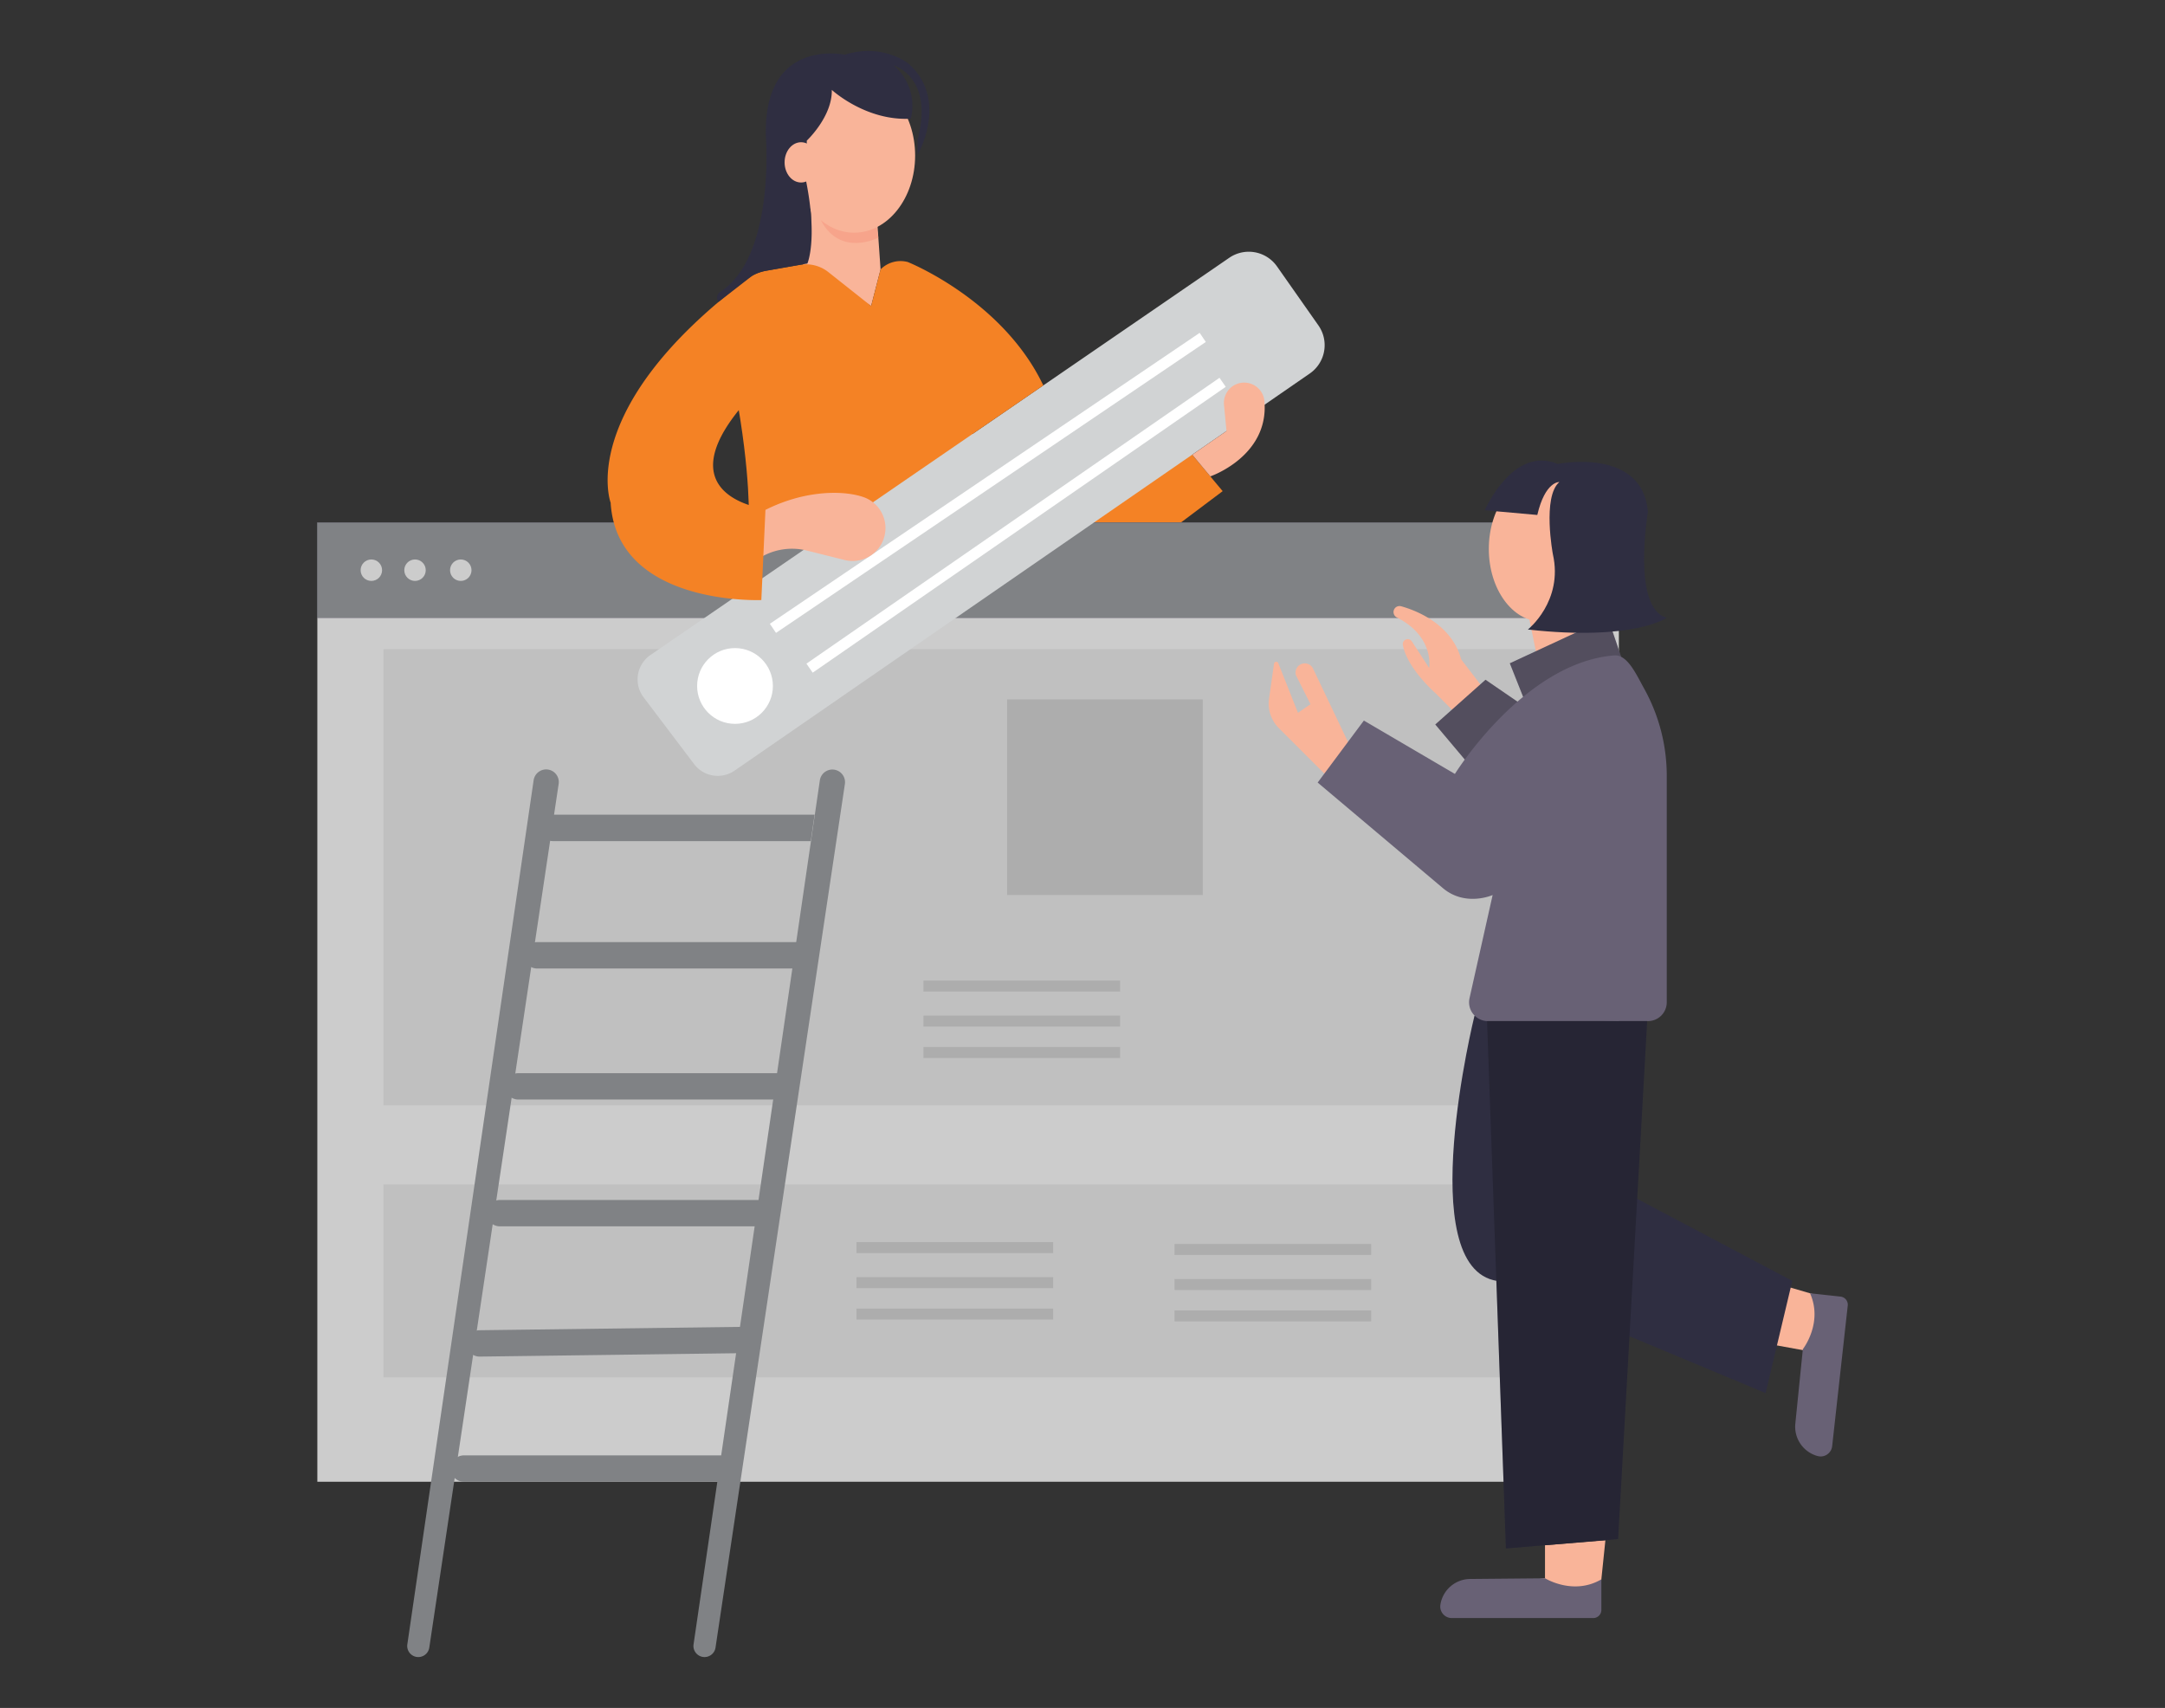 <svg id="af042fb3-fe84-43c3-a0b5-47a52ffd7136" data-name="Layer 1" xmlns="http://www.w3.org/2000/svg" width="865.76" height="682.89" viewBox="0 0 865.76 682.89"><rect x="0" y="0" width="865.76" height="682.89" fill="#333333" stroke="none"/><polyline points="387.14 208.95 472.19 208.95 488.93 196.38 468.85 172.34 442.07 190.94" fill="#f48225" data-secondary="true"/><rect x="126.9" y="208.95" width="520.47" height="383.5" fill="#ccc"/><rect x="126.9" y="208.95" width="520.47" height="38.05" fill="#2f2e41"/><rect x="126.9" y="208.95" width="520.47" height="38.05" fill="#808285"/><path d="M299.41,209s1.06-18.86-5.49-53.57l2.78-23.84,85.55-9.21S393.7,173,387.14,209Z" fill="#f48225" data-secondary="true"/><path d="M710,537.84l13,2.37,3.61,18.19a.31.31,0,0,0,.62,0l.23-40.24-15.11-4.41Z" fill="#f9b499"/><rect x="153.34" y="259.55" width="467.6" height="182.4" opacity="0.06"/><rect x="153.34" y="473.53" width="467.6" height="77.19" opacity="0.06"/><circle cx="148.5" cy="227.98" r="4.29" fill="#ccc"/><circle cx="165.96" cy="227.98" r="4.29" fill="#ccc"/><circle cx="184.26" cy="227.98" r="4.29" fill="#ccc"/><rect x="402.74" y="279.63" width="78.23" height="78.23" opacity="0.1"/><g opacity="0.1"><rect x="369.27" y="392.06" width="78.65" height="4.39"/></g><g opacity="0.1"><rect x="369.27" y="406.08" width="78.65" height="4.39"/></g><g opacity="0.1"><rect x="369.27" y="418.63" width="78.65" height="4.39"/></g><g opacity="0.1"><rect x="342.5" y="496.64" width="78.65" height="4.39"/></g><g opacity="0.1"><rect x="342.5" y="510.66" width="78.65" height="4.39"/></g><g opacity="0.1"><rect x="342.5" y="523.21" width="78.65" height="4.39"/></g><g opacity="0.1"><rect x="469.67" y="497.38" width="78.65" height="4.39"/></g><g opacity="0.1"><rect x="469.67" y="511.39" width="78.65" height="4.39"/></g><g opacity="0.1"><rect x="469.67" y="523.94" width="78.65" height="4.39"/></g><ellipse cx="616.35" cy="219.47" rx="20.99" ry="29" fill="#f9b499"/><path d="M531.6,311.32l-20.24-20.23a13.79,13.79,0,0,1-3.89-11.68l2-14.07a.89.89,0,0,1,1.7-.2L519.05,285l5-3.45L518.24,270a3.66,3.66,0,0,1,1.79-4.32h0a3.67,3.67,0,0,1,5,1.55l15.49,32.53Z" fill="#f9b499"/><path d="M582.12,285.28,574,277.12s-11.27-9.82-13-19.2a2,2,0,0,1,.63-1.89h0a2,2,0,0,1,2.95.4l6.92,10.65s2.26-12.47-12.86-20.17a2.43,2.43,0,0,1-1-3.51h0a2.41,2.41,0,0,1,2.66-1c5.12,1.41,20.13,6.72,24,21.23l11.06,14.43Z" fill="#f9b499"/><path d="M706.05,557l10.67-44.88L650.83,477.3v-69l-61.19-2.21s-24.91,100.72,9,106.06Z" fill="#2f2e41"/><path d="M617.83,617.84v13.21l-24,2.87c-.35.13,1.31,6,1.69,6l44.16-1.79,2.3-22.27Z" fill="#f9b499"/><path d="M213.39,312l-50.5,345.45a4.44,4.44,0,0,0,3.47,5h0a4.45,4.45,0,0,0,5.31-3.69L223.4,313.44a5.05,5.05,0,0,0-3.17-5.46h0A5.06,5.06,0,0,0,213.39,312Z" fill="#808285"/><path d="M327.85,312l-50.5,345.45a4.44,4.44,0,0,0,3.47,5h0a4.45,4.45,0,0,0,5.31-3.69l51.73-345.27a5.05,5.05,0,0,0-3.17-5.46h0A5.06,5.06,0,0,0,327.85,312Z" fill="#808285"/><path d="M291.42,592.45H185.52a5.28,5.28,0,0,1-5.28-5.27h0a5.28,5.28,0,0,1,5.28-5.27H293Z" fill="#808285"/><path d="M299.37,541l-107.56,1.41a5.28,5.28,0,0,1-5.29-5.27h0a5.28,5.28,0,0,1,5.29-5.27l109.1-1.41Z" fill="#808285"/><path d="M303.83,490.33H199.9a5.28,5.28,0,0,1-5.29-5.27h0a5.28,5.28,0,0,1,5.29-5.27H305.38Z" fill="#808285"/><path d="M311.16,439.63H207.28a5.27,5.27,0,0,1-5.28-5.27h0a5.27,5.27,0,0,1,5.28-5.27H312.7Z" fill="#808285"/><path d="M319.18,387.24H214.81a5.27,5.27,0,0,1-5.28-5.28h0a5.27,5.27,0,0,1,5.28-5.27H320.72Z" fill="#808285"/><path d="M324.21,336.3H221.09A5.28,5.28,0,0,1,215.8,331h0a5.28,5.28,0,0,1,5.29-5.27H325.75Z" fill="#808285"/><path d="M257.37,278.81l20.2,26.7a11.85,11.85,0,0,0,16.18,2.61l230-158.77a13.77,13.77,0,0,0,3.45-19.27l-16.55-23.57a13.79,13.79,0,0,0-19.08-3.44L260.12,261.88A11.86,11.86,0,0,0,257.37,278.81Z" fill="#d1d3d4"/><circle cx="293.92" cy="274.27" r="15.15" fill="#fff"/><rect x="291.25" y="190.84" width="207.54" height="4.39" transform="translate(-40.31 254.61) rotate(-34.09)" fill="#fff"/><rect x="305.89" y="207.79" width="200.86" height="4.39" transform="translate(-47.29 268.52) rotate(-34.68)" fill="#fff"/><path d="M302.34,223.69l3.4-1.7a24.58,24.58,0,0,1,16.9-1.86l15.14,3.78a13.14,13.14,0,0,0,16.31-12.75h0a13.08,13.08,0,0,0-8.61-12.34c-8.41-3-25.32-3-42.31,6.61Z" fill="#f9b499"/><path d="M484,190.47s23.47-8,21.64-30a8.13,8.13,0,0,0-11.75-6.63h0a8.12,8.12,0,0,0-4.43,8l1,10.5-13.69,9.46Z" fill="#f9b499"/><path d="M350.66,86.77l1.47,20.92-3.77,14.64-22.45-13.6-5.57-.28s5.08-15.7,3.76-24.75h12.13Z" fill="#f9b499"/><polygon points="573.96 289.67 594.04 271.79 610.98 283.4 589.02 307.56 573.96 289.67" fill="#686175" data-primary="true"/><polygon points="610.98 244.81 628.36 241.36 630.44 259.55 615.5 266.77 610.98 244.81" fill="#f9b499"/><polygon points="603.76 265.2 610.98 283.4 649.58 266.45 642.99 247 603.76 265.2" fill="#686175" data-primary="true"/><polygon points="603.76 265.2 610.98 283.4 649.58 266.45 642.99 247 603.76 265.2" opacity="0.2"/><polygon points="573.96 289.67 594.04 271.79 610.98 283.4 589.02 307.56 573.96 289.67" opacity="0.2"/><path d="M645.5,262.06c5.39-.42,8.87,7.73,12.1,13.49a71.81,71.81,0,0,1,8.92,35.14v90.05a7.53,7.53,0,0,1-7.53,7.53H595a7.53,7.53,0,0,1-7.35-9.17l9.24-41.24s-11,4.92-20.08-2.92l-49.89-42.05L545.4,288.1l36.4,21.34S609.41,264.89,645.5,262.06Z" fill="#686175" data-primary="true"/><path d="M614.75,205.9l-21-1.88S605,178,622.9,185.5c0,0,33.89-6.9,36.09,19.14,0,0-6.59,38.6,7.53,42.36,0,0-13.18,9.41-55.54,4.71,0,0,14.26-11.3,10-30.12,0,0-4.31-22.91,2.59-28.87C623.53,192.72,617.88,192.41,614.75,205.9Z" fill="#2f2e41"/><polygon points="602.2 619.13 594.66 408.27 658.68 408.27 647.06 615.36 602.2 619.13" fill="#2f2e41"/><polygon points="602.2 619.13 594.66 408.27 658.68 408.27 647.06 615.36 602.2 619.13" opacity="0.2"/><path d="M305.69,152.87c-46.44,45.18.42,50.62.42,50.62l-1.66,36.43S246.7,242.4,244.19,201c0,0-14.17-37.64,54.66-89.44a17.85,17.85,0,0,1,7.66-3.33l13.3-2.33a14.42,14.42,0,0,1,11.45,2.9l17.1,13.55,3.77-14.64A11.28,11.28,0,0,1,363,104.76s37.91,15.09,54.21,49.35L388.94,173.5,383.5,153" fill="#f48225" data-secondary="true"/><path d="M640.37,631.47v12.21a3.26,3.26,0,0,1-3.26,3.27H580.56a4.62,4.62,0,0,1-4.62-4.62h0a7.61,7.61,0,0,1,.12-1.09A12.15,12.15,0,0,1,588,631.32l29.86-.27S629.11,638.06,640.37,631.47Z" fill="#686175" data-primary="true"/><path d="M723.81,517.08,736,518.42a3.26,3.26,0,0,1,2.89,3.61l-6.23,56.2a4.63,4.63,0,0,1-5.1,4.08h0a7.21,7.21,0,0,1-1.07-.24,12.15,12.15,0,0,1-8.55-12.93l3-29.71S729.13,529,723.81,517.08Z" fill="#686175" data-primary="true"/><path d="M350.23,88.41l1,6.61s-15.15,8-23-7C328.22,88,343.27,94,350.23,88.41Z" fill="#f7a48b"/><ellipse cx="341.57" cy="62.19" rx="24.38" ry="30.85" fill="#f9b499"/><path d="M337.81,21.88s-33.2-7.24-31.5,33.63c0,0,3.5,47.27-18.31,61.2a2.75,2.75,0,0,0-.66,4h0l13.32-10.34s1.73-1.41,5.85-2.14l16.36-2.87S327,96,322.42,72.76l.21-16.53s10.25-9.62,10-20.29c0,0,13.6,12.55,31.59,11.51a21.12,21.12,0,0,0-6.9-21.34s16.31,4.6,9.62,29.7v6.07s12.55-21.54-3.35-36.19C363.63,25.69,353.41,17,337.81,21.88Z" fill="#2f2e41"/><ellipse cx="320.34" cy="64.92" rx="6.59" ry="8.05" fill="#f9b499"/></svg>